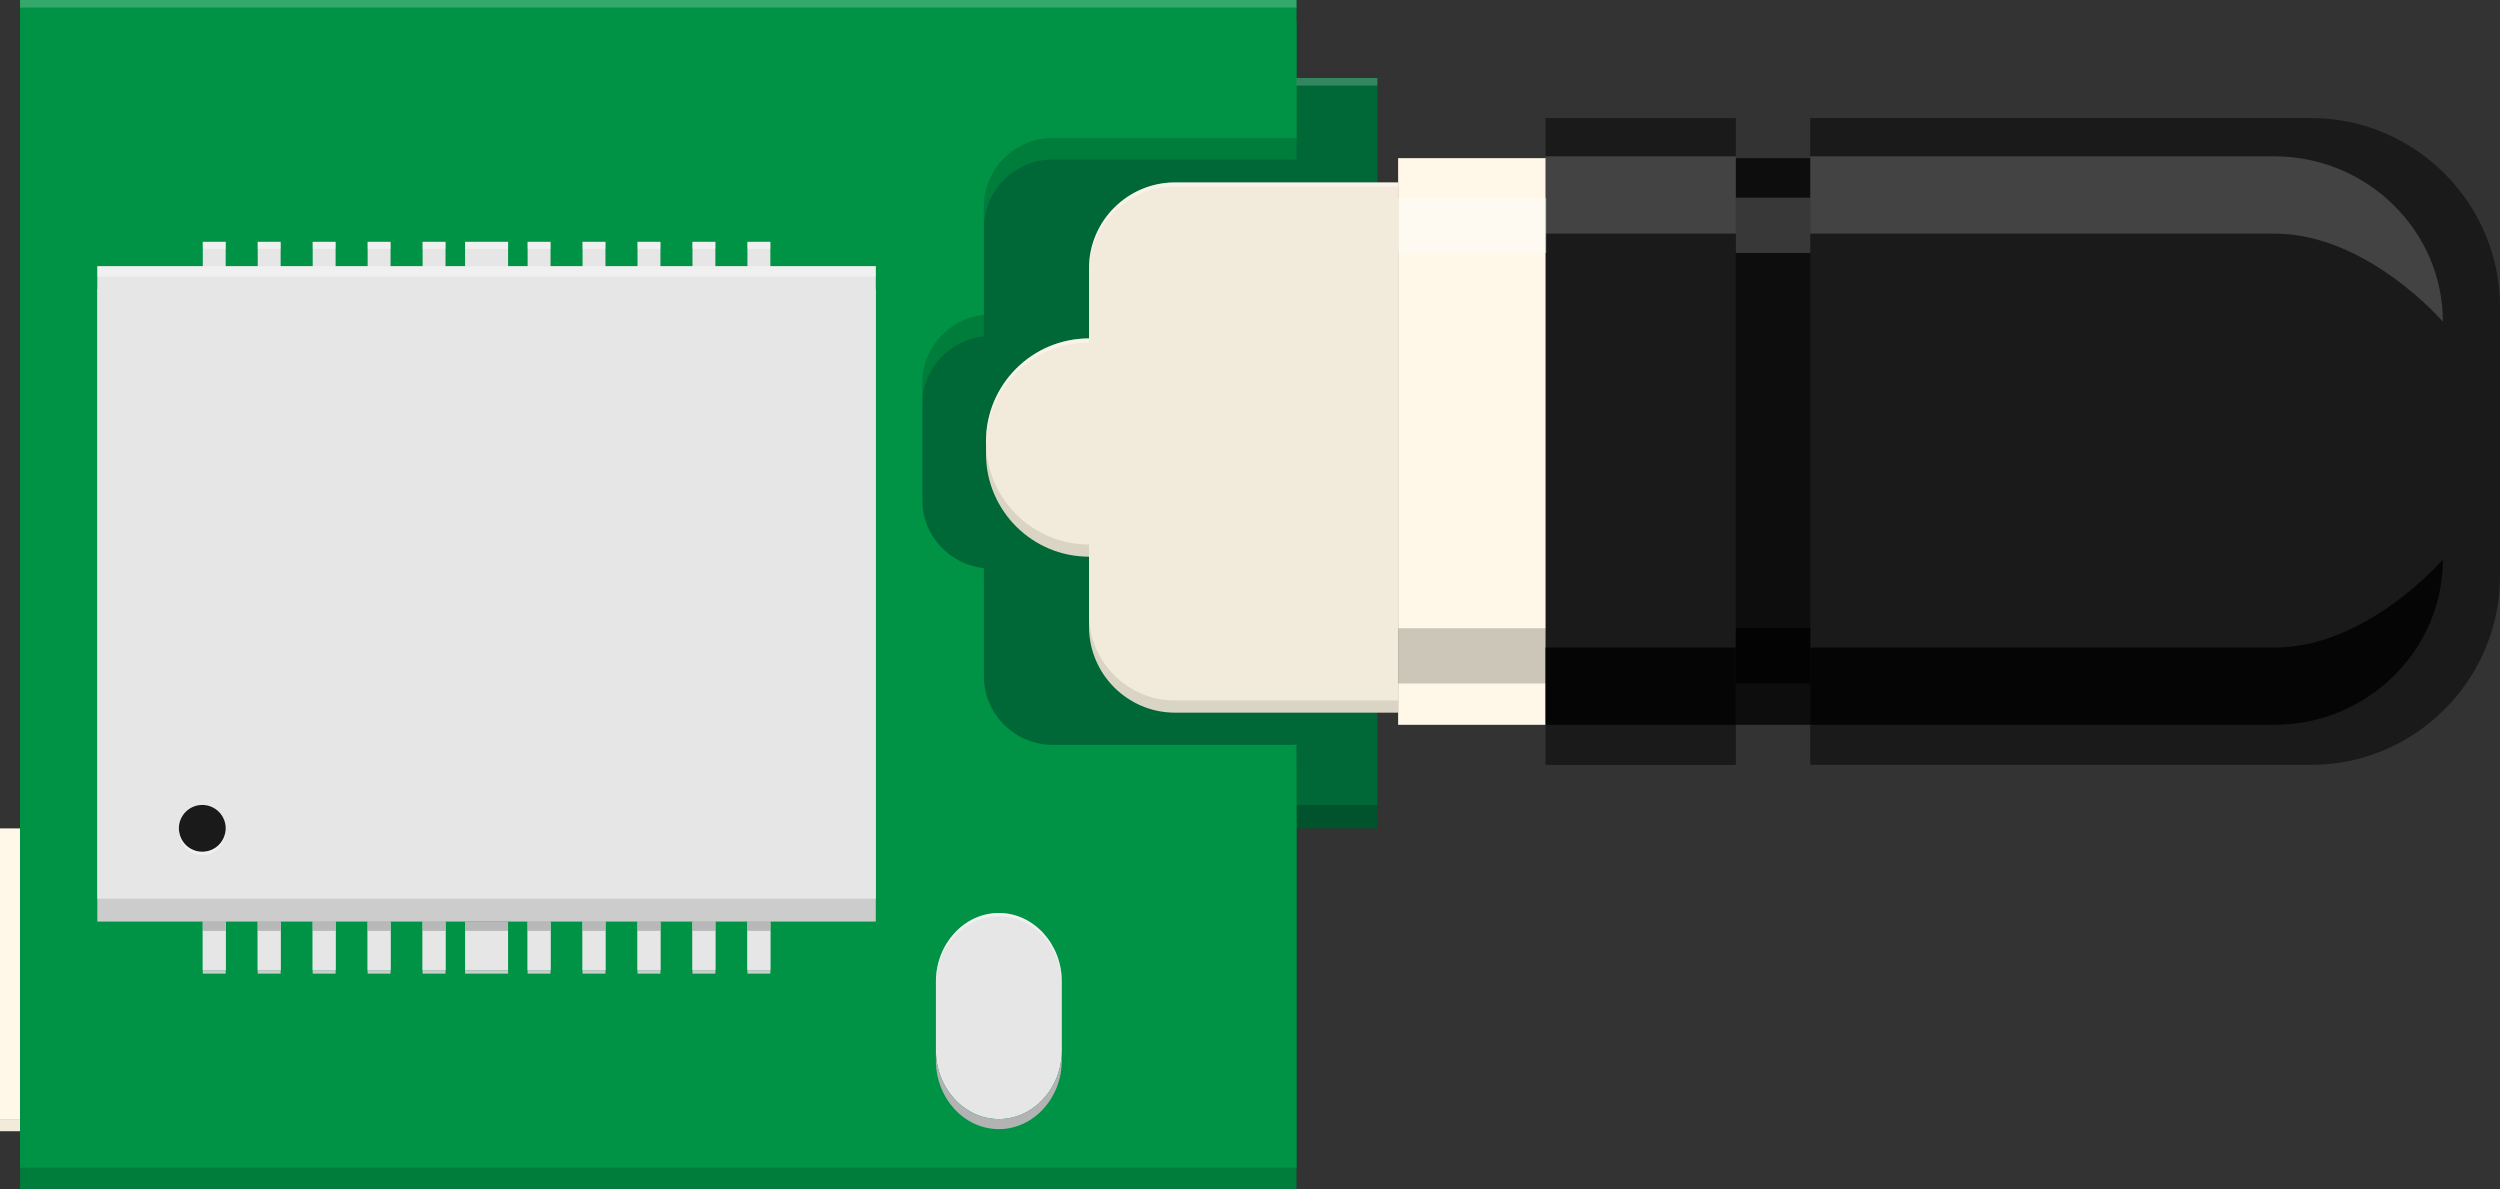<?xml version="1.0" encoding="utf-8"?>
<!-- Generator: Adobe Illustrator 15.1.0, SVG Export Plug-In . SVG Version: 6.00 Build 0)  -->
<!DOCTYPE svg PUBLIC "-//W3C//DTD SVG 1.1//EN" "http://www.w3.org/Graphics/SVG/1.1/DTD/svg11.dtd">
<svg version="1.1" id="Ebene_1" xmlns:svg="http://www.w3.org/2000/svg"
	 xmlns="http://www.w3.org/2000/svg" xmlns:xlink="http://www.w3.org/1999/xlink" x="0px" y="0px" width="145.583px"
	 height="69.25px" viewBox="0 0 145.583 69.25" enable-background="new 0 0 145.583 69.25" xml:space="preserve">
<rect x="0" y="0" width="145.583" height="69.25" fill="#333333" stroke="none"/>
<g>
	<rect y="48.24" fill="#FFF7E7" width="1.167" height="16.928"/>
	<rect y="65.167" fill="#F2EBDB" width="1.167" height="0.708"/>
	<rect x="52.5" y="5.907" fill="#00532C" width="27.707" height="42.333"/>
	<rect x="52.5" y="4.542" fill="#006837" width="27.707" height="42.334"/>
	<path fill="#007C3B" d="M75.292,44.625h-14c-2.199,0-4-1.8-4-4v-6.292c-2.004-0.213-3.584-1.9-3.584-3.958v-6.833
		c0-2.058,1.58-3.746,3.584-3.958v-6.293c0-2.199,1.801-4,4-4h14c0.072,0,0.139,0.018,0.209,0.021V1.25H1.167v68H75.5V44.604
		C75.43,44.608,75.364,44.625,75.292,44.625z"/>
	<path fill="#009245" d="M75.292,43.375h-14c-2.199,0-4-1.8-4-4v-6.292c-2.004-0.213-3.584-1.9-3.584-3.958v-6.834
		c0-2.057,1.58-3.745,3.584-3.957v-6.293c0-2.199,1.801-4,4-4h14c0.072,0,0.139,0.018,0.209,0.021V0H1.167v68H75.5V43.354
		C75.43,43.358,75.364,43.375,75.292,43.375z"/>
	<rect x="5.667" y="16.833" fill="#CCCCCC" width="45.333" height="36.833"/>
	<g>
		<g>
			<rect x="99.667" y="9.209" fill="#0D0D0D" width="7.166" height="32.999"/>
			<path fill="#1A1A1A" d="M134.583,6.875h-29.166v11v15.667v11h29.166c6.051,0,11-4.95,11-11V17.875
				C145.583,11.825,140.633,6.875,134.583,6.875z"/>
			<rect x="90" y="6.875" fill="#1A1A1A" width="11.082" height="37.667"/>
		</g>
		<g>
			<rect x="81.417" y="9.209" fill="#FFF7E7" width="8.584" height="32.999"/>
			<path fill="#DAD4C5" d="M68.417,11.334c-2.75,0-5,2.25-5,5v4.083c-3.313,0-6,2.687-6,6s2.688,6,6,6V36.5c0,2.75,2.25,5,5,5h13
				V11.334H68.417z"/>
			<path fill="#F2EBDB" d="M68.417,10.625c-2.75,0-5,2.25-5,5v4.083c-3.313,0-6,2.687-6,6s2.688,6,6,6v4.083c0,2.75,2.25,5,5,5h13
				V10.625H68.417z"/>
		</g>
	</g>
	<path fill="#E6E6E6" d="M61.833,61.167c0,2.2-1.65,4-3.666,4s-3.666-1.8-3.666-4v-4.001c0-2.2,1.65-4,3.666-4s3.666,1.8,3.666,4
		V61.167z"/>
	<path fill="#B3B3B3" d="M54.5,61.753c0,2.2,1.65,4,3.666,4s3.666-1.8,3.666-4v-0.586c0,2.2-1.65,4-3.666,4s-3.666-1.8-3.666-4
		V61.753z"/>
	<path opacity="0.2" fill="#E6E6E6" d="M105.417,13.604h27.039c5.391,0,9.801,5.129,9.801,5.129c0-5.295-4.41-9.628-9.801-9.628
		h-27.039V13.604z"/>
	<rect x="90" y="9.105" opacity="0.2" fill="#E6E6E6" width="11.082" height="4.499"/>
	<rect x="101.083" y="11.511" opacity="0.2" fill="#E6E6E6" width="4.334" height="3.218"/>
	<path opacity="0.8" d="M105.417,37.709h27.039c5.391,0,9.801-5.128,9.801-5.128c0,5.295-4.41,9.627-9.801,9.627h-27.039V37.709z"/>
	<rect x="90" y="37.709" opacity="0.8" width="11.082" height="4.499"/>
	<rect x="101.083" y="36.584" opacity="0.8" width="4.334" height="3.218"/>
	<rect x="81.417" y="36.584" opacity="0.2" width="8.625" height="3.218"/>
	<rect x="81.417" y="11.511" opacity="0.4" fill="#FFFFFF" width="8.625" height="3.218"/>
	<rect x="5.667" y="15.5" fill="#E6E6E6" width="45.333" height="36.833"/>
	<g>
		<g>
			<g>
				<rect x="24.61" y="53.667" fill="#E6E6E6" width="1.334" height="2.833"/>
			</g>
			<g>
				<rect x="21.409" y="53.667" fill="#E6E6E6" width="1.334" height="2.833"/>
			</g>
			<g>
				<rect x="18.209" y="53.667" fill="#E6E6E6" width="1.334" height="2.833"/>
			</g>
			<g>
				<rect x="15.008" y="53.667" fill="#E6E6E6" width="1.334" height="2.833"/>
			</g>
			<g>
				<rect x="11.809" y="53.667" fill="#E6E6E6" width="1.334" height="2.833"/>
			</g>
		</g>
		<g>
			<g>
				<rect x="43.526" y="53.667" fill="#E6E6E6" width="1.334" height="2.833"/>
			</g>
			<g>
				<rect x="40.325" y="53.667" fill="#E6E6E6" width="1.334" height="2.833"/>
			</g>
			<g>
				<rect x="37.125" y="53.667" fill="#E6E6E6" width="1.334" height="2.833"/>
			</g>
			<g>
				<rect x="33.924" y="53.667" fill="#E6E6E6" width="1.334" height="2.833"/>
			</g>
			<g>
				<rect x="30.725" y="53.667" fill="#E6E6E6" width="1.334" height="2.833"/>
			</g>
		</g>
	</g>
	<g>
		<g>
			<g>
				<rect x="24.61" y="53.667" fill="#E6E6E6" width="1.334" height="2.833"/>
			</g>
			<g>
				<rect x="21.409" y="53.667" fill="#E6E6E6" width="1.334" height="2.833"/>
			</g>
			<g>
				<rect x="18.209" y="53.667" fill="#E6E6E6" width="1.334" height="2.833"/>
			</g>
			<g>
				<rect x="15.008" y="53.667" fill="#E6E6E6" width="1.334" height="2.833"/>
			</g>
			<g>
				<rect x="11.809" y="53.667" fill="#E6E6E6" width="1.334" height="2.833"/>
			</g>
		</g>
		<g>
			<g>
				<rect x="43.526" y="53.667" fill="#E6E6E6" width="1.334" height="2.833"/>
			</g>
			<g>
				<rect x="40.325" y="53.667" fill="#E6E6E6" width="1.334" height="2.833"/>
			</g>
			<g>
				<rect x="37.125" y="53.667" fill="#E6E6E6" width="1.334" height="2.833"/>
			</g>
			<g>
				<rect x="33.924" y="53.667" fill="#E6E6E6" width="1.334" height="2.833"/>
			</g>
			<g>
				<rect x="30.725" y="53.667" fill="#E6E6E6" width="1.334" height="2.833"/>
			</g>
			<g>
				<rect x="27.083" y="53.667" fill="#E6E6E6" width="2.504" height="2.833"/>
			</g>
		</g>
	</g>
	<g>
		<g>
			<g>
				<rect x="24.61" y="56.5" fill="#CCCCCC" width="1.334" height="0.198"/>
			</g>
			<g>
				<rect x="21.409" y="56.5" fill="#CCCCCC" width="1.334" height="0.198"/>
			</g>
			<g>
				<rect x="18.209" y="56.5" fill="#CCCCCC" width="1.334" height="0.198"/>
			</g>
			<g>
				<rect x="15.008" y="56.5" fill="#CCCCCC" width="1.334" height="0.198"/>
			</g>
			<g>
				<rect x="11.809" y="56.5" fill="#CCCCCC" width="1.334" height="0.198"/>
			</g>
		</g>
		<g>
			<g>
				<rect x="43.526" y="56.5" fill="#CCCCCC" width="1.334" height="0.198"/>
			</g>
			<g>
				<rect x="40.325" y="56.5" fill="#CCCCCC" width="1.334" height="0.198"/>
			</g>
			<g>
				<rect x="37.125" y="56.5" fill="#CCCCCC" width="1.334" height="0.198"/>
			</g>
			<g>
				<rect x="33.924" y="56.5" fill="#CCCCCC" width="1.334" height="0.198"/>
			</g>
			<g>
				<rect x="30.725" y="56.5" fill="#CCCCCC" width="1.334" height="0.198"/>
			</g>
			<g>
				<rect x="27.083" y="56.5" fill="#CCCCCC" width="2.504" height="0.198"/>
			</g>
		</g>
	</g>
	<g opacity="0.2">
		<g>
			<g>
				<rect x="24.61" y="53.667" width="1.334" height="0.542"/>
			</g>
			<g>
				<rect x="21.409" y="53.667" width="1.334" height="0.542"/>
			</g>
			<g>
				<rect x="18.209" y="53.667" width="1.334" height="0.542"/>
			</g>
			<g>
				<rect x="15.008" y="53.667" width="1.334" height="0.542"/>
			</g>
			<g>
				<rect x="11.809" y="53.667" width="1.334" height="0.542"/>
			</g>
		</g>
		<g>
			<g>
				<rect x="43.526" y="53.667" width="1.334" height="0.542"/>
			</g>
			<g>
				<rect x="40.325" y="53.667" width="1.334" height="0.542"/>
			</g>
			<g>
				<rect x="37.125" y="53.667" width="1.334" height="0.542"/>
			</g>
			<g>
				<rect x="33.924" y="53.667" width="1.334" height="0.542"/>
			</g>
			<g>
				<rect x="30.725" y="53.667" width="1.334" height="0.542"/>
			</g>
			<g>
				<rect x="27.083" y="53.667" width="2.504" height="0.542"/>
			</g>
		</g>
	</g>
	<g>
		<g>
			<g>
				<rect x="24.61" y="14.084" fill="#E6E6E6" width="1.334" height="2.832"/>
			</g>
			<g>
				<rect x="21.409" y="14.084" fill="#E6E6E6" width="1.334" height="2.832"/>
			</g>
			<g>
				<rect x="18.209" y="14.084" fill="#E6E6E6" width="1.334" height="2.832"/>
			</g>
			<g>
				<rect x="15.008" y="14.084" fill="#E6E6E6" width="1.334" height="2.832"/>
			</g>
			<g>
				<rect x="11.809" y="14.084" fill="#E6E6E6" width="1.334" height="2.832"/>
			</g>
		</g>
		<g>
			<g>
				<rect x="43.526" y="14.084" fill="#E6E6E6" width="1.334" height="2.832"/>
			</g>
			<g>
				<rect x="40.325" y="14.084" fill="#E6E6E6" width="1.334" height="2.832"/>
			</g>
			<g>
				<rect x="37.125" y="14.084" fill="#E6E6E6" width="1.334" height="2.832"/>
			</g>
			<g>
				<rect x="33.924" y="14.084" fill="#E6E6E6" width="1.334" height="2.832"/>
			</g>
			<g>
				<rect x="30.725" y="14.084" fill="#E6E6E6" width="1.334" height="2.832"/>
			</g>
		</g>
		<g>
			<rect x="27.083" y="14.084" fill="#E6E6E6" width="2.504" height="2.832"/>
		</g>
	</g>
	<g opacity="0.4">
		<g>
			<g>
				<rect x="24.61" y="14.084" fill="#FFFFFF" width="1.334" height="0.405"/>
			</g>
			<g>
				<rect x="21.409" y="14.084" fill="#FFFFFF" width="1.334" height="0.405"/>
			</g>
			<g>
				<rect x="18.209" y="14.084" fill="#FFFFFF" width="1.334" height="0.405"/>
			</g>
			<g>
				<rect x="15.008" y="14.084" fill="#FFFFFF" width="1.334" height="0.405"/>
			</g>
			<g>
				<rect x="11.809" y="14.084" fill="#FFFFFF" width="1.334" height="0.405"/>
			</g>
		</g>
		<g>
			<g>
				<rect x="43.526" y="14.084" fill="#FFFFFF" width="1.334" height="0.405"/>
			</g>
			<g>
				<rect x="40.325" y="14.084" fill="#FFFFFF" width="1.334" height="0.405"/>
			</g>
			<g>
				<rect x="37.125" y="14.084" fill="#FFFFFF" width="1.334" height="0.405"/>
			</g>
			<g>
				<rect x="33.924" y="14.084" fill="#FFFFFF" width="1.334" height="0.405"/>
			</g>
			<g>
				<rect x="30.725" y="14.084" fill="#FFFFFF" width="1.334" height="0.405"/>
			</g>
		</g>
		<g>
			<rect x="27.083" y="14.084" fill="#FFFFFF" width="2.504" height="0.405"/>
		</g>
	</g>
	<circle fill="#1A1A1A" cx="11.78" cy="48.238" r="1.363"/>
	<g opacity="0.4">
		<rect x="1.167" opacity="0.5" fill="#FFFFFF" width="74.333" height="0.443"/>
		<rect x="75.5" y="4.542" opacity="0.5" fill="#FFFFFF" width="4.707" height="0.443"/>
		<path fill="#FFFFFF" d="M61.833,57.357c0-2.2-1.65-4-3.666-4s-3.666,1.8-3.666,4v-0.19c0-2.2,1.65-4,3.666-4s3.666,1.8,3.666,4
			V57.357z"/>
		<rect x="5.667" y="15.5" fill="#FFFFFF" width="45.333" height="0.605"/>
		<path fill="#FFFFFF" d="M13.143,48.428c0,0.753-0.611,1.363-1.364,1.363c-0.752,0-1.362-0.61-1.362-1.363v-0.19
			c0,0.753,0.61,1.363,1.362,1.363c0.753,0,1.364-0.61,1.364-1.363V48.428z"/>
	</g>
	<path opacity="0.4" fill="#FFFFFF" d="M63.417,15.625c0-2.75,2.25-5,5-5h13v0.239h-13c-2.75,0-5,2.25-5,5V15.625z"/>
	<path opacity="0.4" fill="#FFFFFF" d="M57.417,25.708c0-3.313,2.688-6,6-6v0.239c-3.313,0-6,2.687-6,6V25.708z"/>
</g>
</svg>
